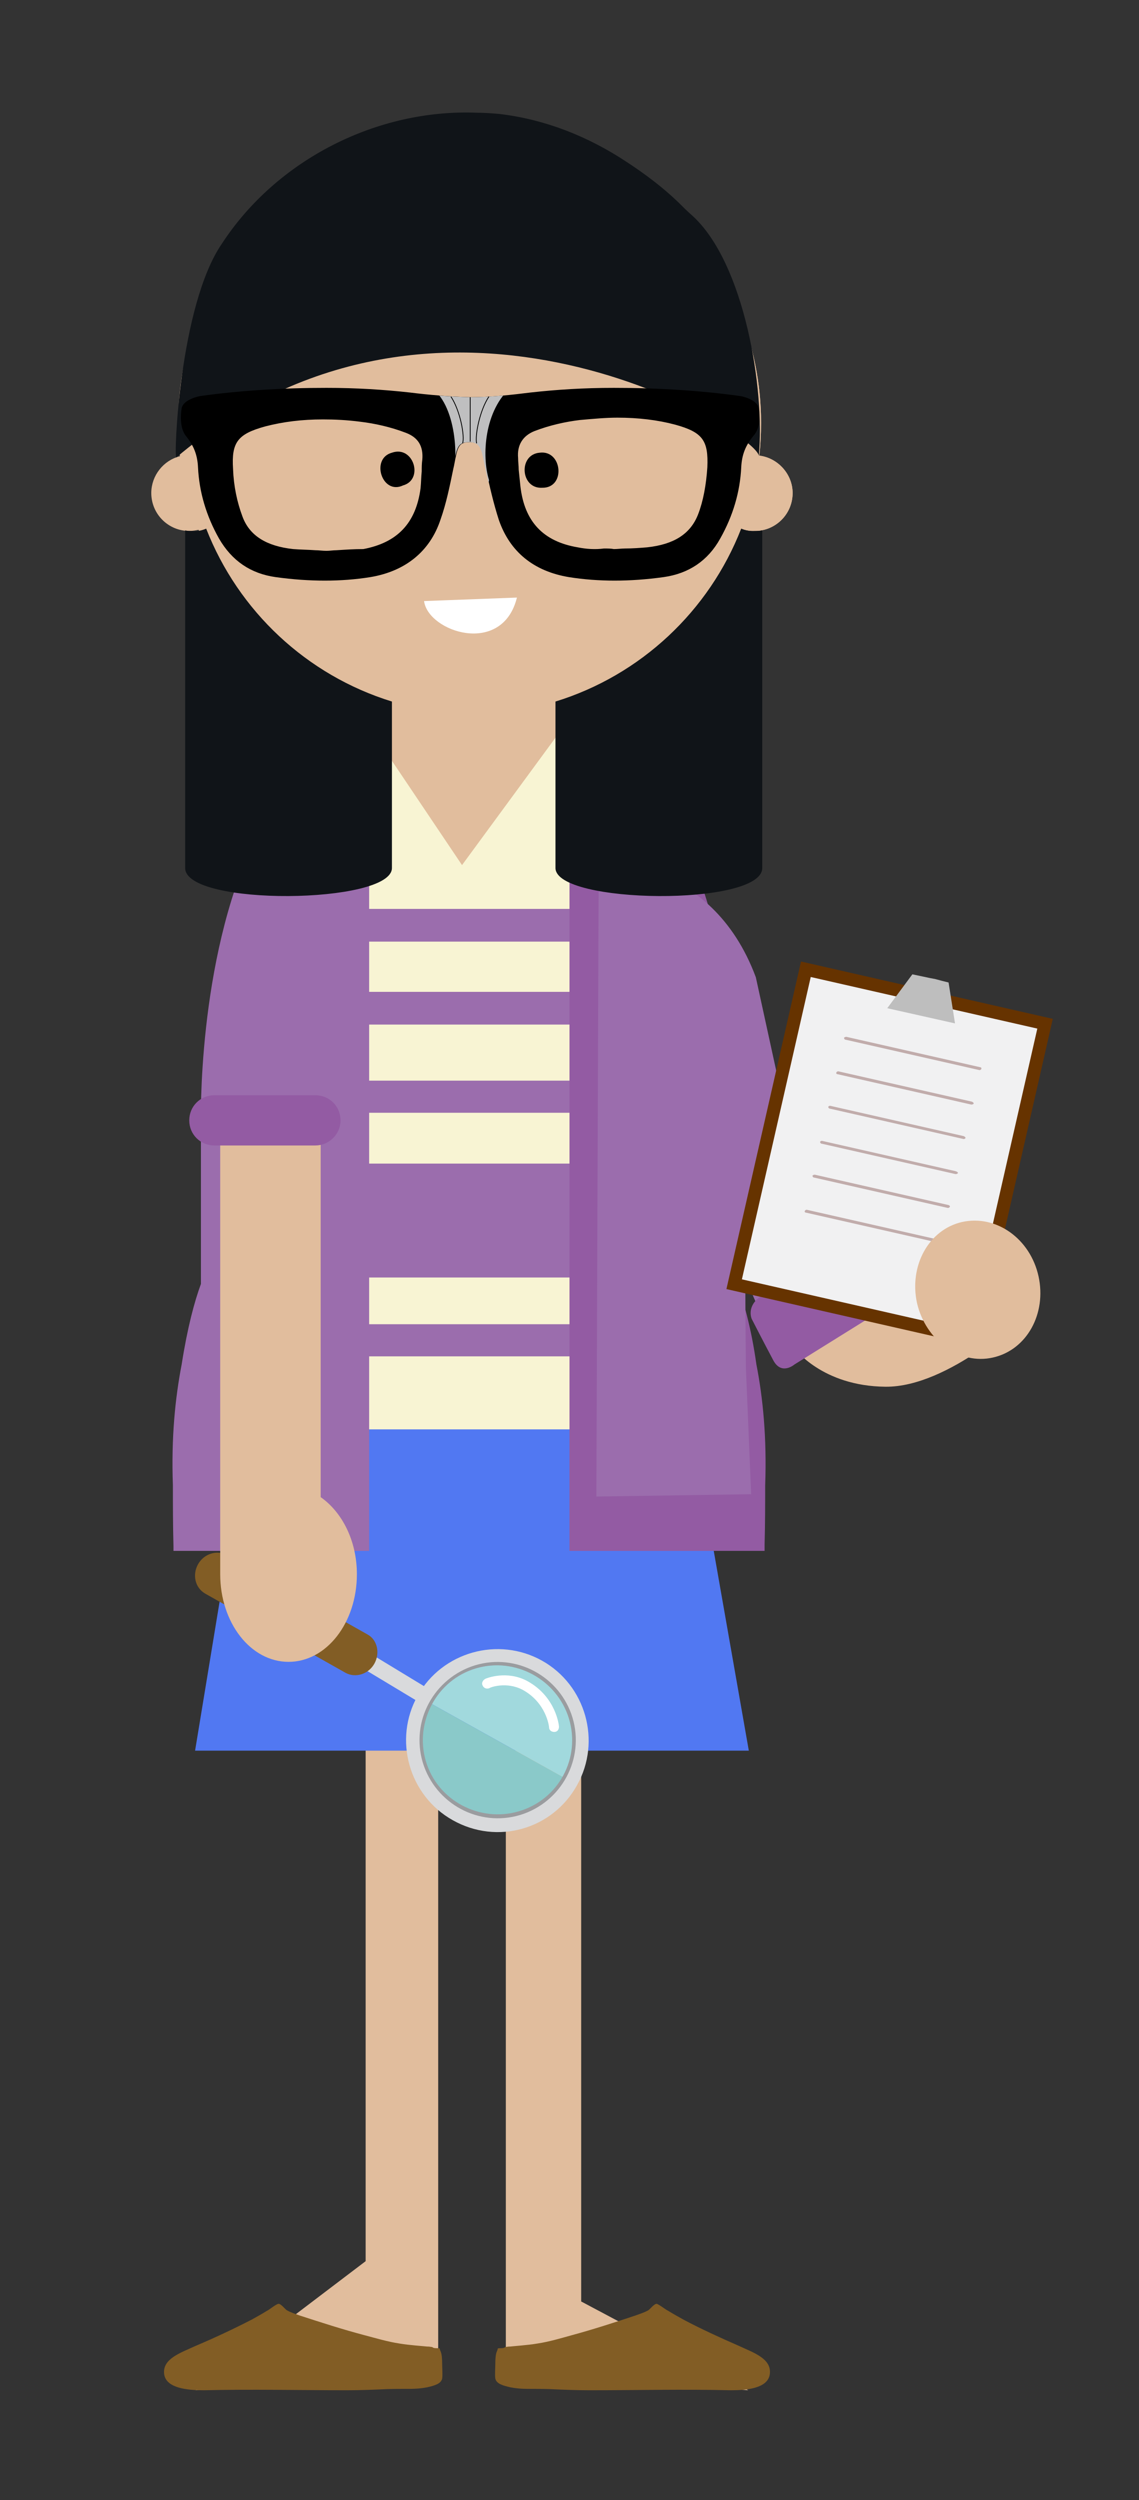 <?xml version="1.0" encoding="utf-8"?>
<!-- Generator: Adobe Illustrator 19.2.0, SVG Export Plug-In . SVG Version: 6.00 Build 0)  -->
<svg version="1.1" id="Layer_1" xmlns="http://www.w3.org/2000/svg" xmlns:xlink="http://www.w3.org/1999/xlink" x="0px" y="0px"
	 viewBox="0 0 195 428" style="enable-background:new 0 0 195 428;" xml:space="preserve">
<rect x="0" y="0" width="195" height="428" fill="#333333" stroke="none"/>
<style type="text/css">
	.st0{fill:#E1BD9D;}
	.st1{clip-path:url(#SVGID_2_);fill:#E1BD9D;}
	.st2{clip-path:url(#SVGID_4_);fill:#E1BD9D;}
	.st3{fill:#FFFFFF;}
	.st4{fill:#F8F4D3;}
	.st5{fill:#9B6DAD;}
	.st6{fill:#825D25;}
	.st7{fill:#101418;}
	.st8{fill:#5178F2;}
	.st9{fill:#935BA3;}
	.st10{fill:#3D649E;}
	.st11{fill:#D9DADC;}
	.st12{fill:#A1D9DD;}
	.st13{fill:#8AC9C9;}
	.st14{fill:#9A9C9F;}
	.st15{fill:#E9E9E7;}
	.st16{clip-path:url(#SVGID_6_);fill:#BFBFC0;}
	.st17{fill:none;stroke:#000000;stroke-width:0.139;stroke-miterlimit:10;}
	.st18{fill:#F1F1F2;stroke:#663300;stroke-width:2.213;stroke-miterlimit:10;}
	.st19{fill:#C1ACAB;}
	.st20{fill:#BEBEBE;}
</style>
<g>
	<g>
		<g>
			<polygon class="st0" points="75,406 33.5,409.2 62.6,387.1 62.6,264.2 75,271.2 			"/>
			<polygon class="st0" points="86.6,406 128.1,409.2 99.5,394 99.5,271.2 86.6,271.2 			"/>
			<g>
				<g>
					<defs>
						<rect id="SVGID_1_" x="70.8" y="271.2" width="4.2" height="134.8"/>
					</defs>
					<clipPath id="SVGID_2_">
						<use xlink:href="#SVGID_1_"  style="overflow:visible;"/>
					</clipPath>
					<rect x="70.8" y="271.2" class="st1" width="4.2" height="134.8"/>
				</g>
			</g>
			<path class="st0" d="M130,78c0.2-1.8,0.3-3.7,0.3-5.6c0-27.6-22.3-49.9-49.9-49.9c-27.6,0-49.9,22.3-49.9,49.9
				c0,1.9,0.1,3.8,0.3,5.7c-2.8,0.7-4.9,3.3-4.9,6.3c0,3.6,2.9,6.5,6.5,6.5c0.5,0,1.1-0.1,1.6-0.2c7.3,18.5,25.3,31.6,46.4,31.6
				c21.2,0,39.3-13.2,46.5-31.8c0.7,0.3,1.5,0.4,2.3,0.4c3.6,0,6.5-2.9,6.5-6.5C135.7,81.2,133.2,78.4,130,78"/>
			<path class="st0" d="M80.4,150.3c0,0-17.1-15.5-17.1-24.9v-4.1c0-9.4,7.7-17.1,17.1-17.1c9.4,0,17.1,7.7,17.1,17.1v4.1"/>
			<g>
				<g>
					<defs>
						<rect id="SVGID_3_" x="63.2" y="22.5" width="72.5" height="127.8"/>
					</defs>
					<clipPath id="SVGID_4_">
						<use xlink:href="#SVGID_3_"  style="overflow:visible;"/>
					</clipPath>
					<path class="st2" d="M130,78c0.2-1.8,0.3-3.7,0.3-5.6c0-27.6-22.3-49.9-49.9-49.9c-1.1,0-2.2,0-3.3,0.1
						c26,1.7,46.6,23.3,46.6,49.8c0,1.9-0.1,3.7-0.3,5.6c0,4.5-0.8,8-3.1,12.5c-4.4,11.3-12.8,20.6-23.5,26.2l-4.3,2
						c-4.8,1.9-12.1,3.1-29.3,0.6c0,0,8.8,3.3,16.6,3.3c4.2,0,4.9-0.2,8.3-0.4c3.4,0,3.4,3.5,3.4,3.5c0,8.6-5.2,21.9-13.5,23.1
						c0.8,0.1,1.6,1.6,2.4,1.6c9.4,0,17.1-15.5,17.1-24.9v-4.1c0-0.7-0.1-1.3-0.1-2c13.5-4.9,24.3-15.5,29.5-28.9
						c0.7,0.3,1.5,0.4,2.3,0.4c3.6,0,6.5-2.9,6.5-6.5C135.7,81.2,133.2,78.4,130,78"/>
				</g>
			</g>
			<path class="st3" d="M72.6,102.9c0.7,5.3,13.4,9.5,15.9-0.6C83.2,102.5,77.9,102.7,72.6,102.9"/>
			<path d="M92.4,77.5c3.9-0.5,4.5,6.1,0.4,6C89.1,83.7,88.7,77.8,92.4,77.5"/>
			<path d="M67.1,77.5c3.7-1.3,5.5,4.6,1.9,5.6C65.4,84.8,63.4,78.5,67.1,77.5"/>
			<path class="st4" d="M97,123.7l-17.9,24.4l-16.4-24.4c0,0-0.1,1.5-2.5,1.9v125.9h17.1l22.3,0.1V125.2
				C96.9,124.6,97,123.7,97,123.7"/>
			<rect x="60.3" y="155.6" class="st5" width="39.4" height="5.6"/>
			<rect x="60.3" y="169.8" class="st5" width="39.4" height="5.6"/>
			<rect x="60.3" y="185" class="st5" width="39.4" height="5.5"/>
			<rect x="60.3" y="199.2" class="st5" width="39.4" height="19.5"/>
			<rect x="60.3" y="226.7" class="st5" width="39.4" height="5.5"/>
			<path class="st6" d="M74,401.8c-1.9-0.2-3.8-0.3-5.6-0.6c-2-0.3-4-0.9-5.9-1.4c-3.8-1-7.5-2.2-11.2-3.4c-0.8-0.3-1.5-0.5-2.2-0.9
				c-0.3-0.2-1-1.1-1.4-1.1s-1.7,1.1-2,1.2c-0.8,0.5-1.7,1-2.6,1.5c-3.1,1.6-6.3,3.1-9.6,4.5c-2.6,1.2-5.7,2.2-5.4,4.8
				c0.3,2.5,4.1,2.8,6.8,2.8c8.2-0.2,16.4,0,24.5,0c2.2,0,4.7-0.1,6.9-0.2c3.5-0.1,4.7,0.1,6.8-0.3c1.3-0.3,2.4-0.6,2.6-1.5
				c0.1-0.6,0-1.9,0-2.5c0-2-0.3-2.1-0.4-2.5C75.4,401.8,74.4,402.2,74,401.8C72,401.5,74.3,402.1,74,401.8"/>
			<path class="st6" d="M86.5,401.8c1.8-0.2,3.7-0.3,5.5-0.6c2-0.3,4-0.9,5.8-1.4c3.7-1,7.4-2.2,11-3.4c0.8-0.3,1.5-0.5,2.2-0.9
				c0.3-0.2,1-1.1,1.4-1.1c0.3,0,1.7,1.1,2,1.2c0.8,0.5,1.7,1,2.6,1.5c3,1.6,6.3,3.1,9.5,4.5c2.6,1.2,5.6,2.2,5.3,4.8
				c-0.3,2.5-4,2.8-6.7,2.8c-8.1-0.2-16.2,0-24.2,0c-2.2,0-4.6-0.1-6.8-0.2c-3.4-0.1-4.6,0.1-6.7-0.3c-1.3-0.3-2.4-0.6-2.6-1.5
				c-0.1-0.6,0-1.9,0-2.5c0-2,0.3-2.1,0.4-2.5C85.1,401.8,86.1,402.2,86.5,401.8C88.5,401.5,86.2,402.1,86.5,401.8"/>
			<path class="st7" d="M116.1,34.6c-2.7-2.6-5.8-4.9-8.7-6.8c-6.6-4.4-14.1-7.4-22-8.3c-1.2-0.1-2.4-0.2-3.7-0.2
				c-17.1-0.7-34.3,8-43.7,22.4c-7.3,10.6-8.3,37-7.8,36.6c45.5-38.4,100.1-3.8,99.7-0.2c1.1-11.3-2.4-33.2-11.5-41.3
				C117.6,36.1,116.9,35.4,116.1,34.6"/>
			<path class="st8" d="M118.7,245.6h-0.2c0-0.3,0.1-0.6,0.1-0.9H43.1c0,0.3,0.1,0.6,0.1,0.9h-0.9l-8.9,54.1h94.8L118.7,245.6z"/>
			<path class="st9" d="M129.5,233.6c-0.9-6.4-2.2-10.8-3.3-13.8v-27.5c0,0,0.7-27.6-9.1-48.3c-1.3-3.3-3.7-7.9-8-12.2
				c-3.2-3.5-7-6.2-11.6-8l0,0v141.7h33.4v-1.1c0.1-3.6,0.1-7,0.1-10.1C131.3,246.1,130.6,239.2,129.5,233.6"/>
			<path class="st5" d="M63.2,265.5V123.7l0,0c-4.5,1.7-8.3,4.5-11.6,8c-4.3,4.3-6.8,9-8.1,12.3c-9.8,20.7-9.1,48.3-9.1,48.3v27.5
				c-1.1,3-2.3,7.4-3.3,13.8c-1.1,5.7-1.8,12.5-1.5,20.7c0,3.2,0,6.7,0.1,10.4v0.8L63.2,265.5L63.2,265.5z"/>
			<path class="st10" d="M56.2,119.9c4.4,0.2,5.6,2.6,5.6,3.7v15.6c-1.8-1.3-5.8-0.2-7.1,2.8l-3.3,9.3l-0.6-26.2
				C50.9,125.1,50.9,119.7,56.2,119.9"/>
			<path class="st10" d="M103.6,119.9c-4.4,0.2-6.2,2.8-6.2,3.9l0.1,15.3c3.4-1.3,6.3-0.1,7.6,2.9l3.7,9.3l0.3-26.2
				C109.2,125.1,108.9,119.7,103.6,119.9"/>
			<path class="st7" d="M35.3,90.5c5.5,14.1,17.2,25.1,31.8,29.6v28.5c0,6.2-35.4,6.6-35.4,0V90.8c0.4,0.1,0.8,0.1,1.3,0.1
				C33.8,91,34.6,90.8,35.3,90.5"/>
			<path class="st5" d="M135.9,230.9c0,0-6.7-4.5-8.3-13.6c0,8,0.1,16.9,0.1,16.9l0.9,21.6l-26.5,0.4l0.4-108.6
				c0,0,19.2-1,26.9,19.7l10.8,49.5L135.9,230.9z"/>
			<path class="st7" d="M126.9,90.5c-5.5,14.1-17.2,25.1-31.8,29.6v28.5c0,6.2,35.4,6.6,35.4,0V90.8c-0.4,0.1-0.8,0.1-1.3,0.1
				C128.4,91,127.6,90.8,126.9,90.5"/>
			<path class="st0" d="M161.6,215.3c0,0-0.9,12-16.1,7.3c-15.2-4.7-9.5,8.2-9.5,8.2s4.7,6.5,15.6,6.6c10.9,0.1,23.8-12.4,23.8-12.4
				L161.6,215.3z"/>
			<path class="st9" d="M145.7,213.5c0,0,5,1.5,6.2,10.2l-15.9,9.9c0,0-2.2,1.9-3.6-0.7c-1.6-3-3.7-7.1-3.7-7.1s-1-2.2,1.6-3.9
				C133,220.1,145.7,213.5,145.7,213.5"/>
			<polygon class="st11" points="52.8,280 54.2,277.5 74.3,289.7 72.9,292.1 			"/>
			<path class="st11" d="M98.8,305.6c4.2-7.5,1.5-17.1-6-21.3c-7.5-4.2-17.1-1.5-21.3,6s-1.5,17.1,6,21.3
				C85.1,315.9,94.6,313.2,98.8,305.6 M78.9,309.3c-6.2-3.5-8.5-11.4-5-17.6s11.4-8.5,17.6-5c6.2,3.5,8.5,11.4,5,17.6
				S85.1,312.8,78.9,309.3"/>
			<path class="st12" d="M91.5,286.7c-6.3-3.5-14.1-1.2-17.6,5l22.6,12.6C100,298.1,97.7,290.2,91.5,286.7"/>
			<path class="st13" d="M96.5,304.3l-22.6-12.6c-3.5,6.3-1.2,14.1,5,17.6S93,310.5,96.5,304.3"/>
			<path class="st3" d="M82.6,288.5c-0.2-0.4,0.1-0.9,0.5-1.1c0.2-0.1,3.7-1.5,7.2,0.4c4.9,2.7,5.4,7.6,5.4,7.8
				c0,0.5-0.3,0.9-0.8,0.9s-0.9-0.3-0.9-0.8c0-0.2-0.5-4.2-4.5-6.4c-2.8-1.5-5.7-0.4-5.7-0.3C83.3,289.2,82.8,289,82.6,288.5
				L82.6,288.5"/>
			<path class="st14" d="M72.6,302.4c-2.5-7,1.2-14.6,8.1-17.1c7-2.5,14.6,1.2,17.1,8.1c2.5,7-1.2,14.6-8.1,17.1
				C82.7,313,75.1,309.3,72.6,302.4 M97.2,293.6c-2.4-6.6-9.7-10.1-16.3-7.8c-6.6,2.3-10.1,9.7-7.8,16.3c2.3,6.6,9.7,10.1,16.3,7.8
				C96.1,307.6,99.6,300.3,97.2,293.6"/>
			<path class="st6" d="M33.9,267.8c1-1.8,3.2-2.5,4.9-1.6l24.1,13.6c1.7,0.9,2.2,3.2,1.2,5c-1,1.8-3.2,2.5-4.9,1.6l-24.1-13.6
				C33.4,271.8,32.9,269.6,33.9,267.8"/>
			<path class="st0" d="M54.9,256.3v-64.5L37.7,192v77.5c0,8.3,5.2,15,11.7,15s11.7-6.7,11.7-15C61.1,263.8,58.6,258.9,54.9,256.3"
				/>
			<path class="st9" d="M54,196.1H36.7c-2.4,0-4.3-1.9-4.3-4.3s1.9-4.3,4.3-4.3H54c2.4,0,4.3,1.9,4.3,4.3
				C58.3,194.2,56.3,196.1,54,196.1"/>
			<path class="st15" d="M159,214.3c1,0.2,1.6,1.2,1.5,2.2c-0.2,1-1.2,1.6-2.2,1.4s-1.7-1.2-1.5-2.2C157,214.8,158,214.1,159,214.3"
				/>
		</g>
		<path d="M129.9,69.9c-0.3-1.6-3.1-2.1-3.2-2.1c-3.6-0.5-6.8-0.8-9.7-1c-4.4-0.3-8.3-0.4-11.9-0.4c-5.2,0-9.8,0.3-14.3,0.8
			C87.6,67.6,84,68,80.5,68c-3.6-0.1-7.1-0.4-10.3-0.8c-4.5-0.5-9.2-0.8-14.3-0.8c-3.6,0-7.5,0.1-11.9,0.4c-2.9,0.2-6.1,0.5-9.7,1
			c0,0-2.9,0.5-3.2,2.1c-0.2,1.2-0.3,3.4,0.7,4.7c1.4,1.7,2,3.3,2.1,5.4c0.2,4.2,1.4,8.3,3.6,12.2c2.2,3.8,5.4,6,9.7,6.6
			c2.9,0.4,5.7,0.6,8.4,0.6s5.3-0.2,7.8-0.6c6-1,10.2-4.4,12-9.8c1-2.8,1.6-5.8,2.2-8.7c0.2-0.8,0.3-1.6,0.5-2.4
			c0.4-1.9,1-2.2,2.3-2.2c1.2,0,1.9,0.4,2.3,2.2c0.2,0.8,0.4,1.6,0.5,2.4c0.6,2.9,1.3,5.9,2.2,8.7c1.9,5.5,6,8.8,12,9.8
			c2.5,0.4,5.2,0.6,7.8,0.6c2.7,0,5.5-0.2,8.4-0.6c4.3-0.6,7.6-2.8,9.7-6.6c2.2-3.9,3.4-8,3.6-12.2c0.1-2.1,0.7-3.7,2.1-5.4
			C130.2,73.3,130.1,71.1,129.9,69.9 M98.9,93.7c-5.9-1-9.1-4.4-9.8-10.4c-0.1-1-0.2-1.9-0.3-2.9c0-0.7-0.1-1.3-0.1-2
			c-0.2-2.2,0.8-3.8,2.8-4.6c2.6-1,5.3-1.6,7.8-1.9c2.3-0.2,4.4-0.4,6.4-0.4c3.6,0,6.9,0.4,9.9,1.2c4.7,1.3,5.7,2.7,5.5,7.3
			c-0.2,3-0.7,5.8-1.6,8.1c-1.3,3.3-4.1,5.1-8.7,5.6c-1.2,0.1-2.5,0.2-3.8,0.2c-0.6,0-1.3,0.1-1.9,0.1c-0.5-0.1-1.1-0.1-1.7-0.1
			C101.9,94.1,100.4,94,98.9,93.7 M57.6,94.2c-0.6,0-1.1,0.1-1.7,0.1c-0.7,0-1.3-0.1-1.9-0.1c-1.3-0.1-2.6-0.1-3.8-0.2
			c-4.6-0.5-7.5-2.3-8.7-5.6c-0.9-2.4-1.5-5.2-1.6-8.1c-0.3-4.6,0.8-6,5.5-7.3c3.1-0.8,6.3-1.2,9.9-1.2c2,0,4.1,0.1,6.4,0.4
			c2.5,0.3,5.2,0.9,7.8,1.9c2.1,0.8,3,2.3,2.8,4.6c-0.1,0.7-0.1,1.3-0.1,2c-0.1,1-0.1,1.9-0.2,2.9c-0.8,6-4,9.3-9.8,10.4
			C60.6,94,59.1,94.1,57.6,94.2"/>
		<g>
			<g>
				<defs>
					<path id="SVGID_5_" d="M54,94.2c-1.3-0.1-2.6-0.1-3.8-0.2c-4.6-0.5-7.5-2.3-8.7-5.6c-0.9-2.4-1.5-5.2-1.6-8.1
						c-0.3-4.6,0.8-6,5.5-7.3c3.1-0.8,6.3-1.3,9.9-1.3c2,0,4.1,0.1,6.4,0.4c2.5,0.3,5.2,0.9,7.8,1.9c2.1,0.7,3,2.3,2.8,4.6
						c-0.1,0.7-0.1,1.3-0.1,2c-0.1,1-0.1,1.9-0.2,2.9c-0.8,6-4,9.3-9.8,10.4c-1.5,0.3-3,0.4-4.4,0.4c-0.6,0-1.1,0.1-1.7,0.1
						C55.3,94.2,54.6,94.2,54,94.2 M103.3,94.2c-1.4-0.1-2.9-0.2-4.4-0.4c-5.9-1-9.1-4.4-9.8-10.4c-0.1-0.9-0.2-1.9-0.3-2.9
						c0-0.7-0.1-1.3-0.1-2c-0.2-2.2,0.8-3.8,2.8-4.6c2.6-1,5.3-1.6,7.8-1.9c2.3-0.3,4.4-0.4,6.4-0.4c3.6,0,6.9,0.4,9.9,1.3
						c4.7,1.3,5.7,2.7,5.5,7.3c-0.2,3-0.7,5.8-1.6,8.1c-1.3,3.3-4.1,5.1-8.7,5.6c-1.2,0.1-2.5,0.2-3.8,0.2c-0.6,0-1.3,0.1-1.9,0.1
						C104.5,94.2,103.9,94.2,103.3,94.2 M90.7,67.2C87.5,67.6,84,68,80.4,68c-3.6-0.1-7.1-0.4-10.3-0.8c-4.5-0.6-9.2-0.8-14.3-0.8
						c-3.6,0-7.5,0.1-11.9,0.4c-2.9,0.2-6.1,0.5-9.7,1c0,0-2.9,0.5-3.2,2.1c-0.2,1.2-0.3,3.4,0.7,4.7c1.4,1.7,2,3.3,2.1,5.4
						c0.2,4.2,1.4,8.3,3.6,12.2c2.2,3.8,5.4,6,9.7,6.6c2.9,0.4,5.7,0.6,8.4,0.6s5.3-0.2,7.8-0.6c6-1,10.2-4.4,12-9.8
						c1-2.8,1.6-5.8,2.2-8.7c0.2-0.8,0.3-1.6,0.5-2.4c0.4-1.9,1-2.2,2.3-2.2c1.2,0,1.9,0.4,2.3,2.2c0.2,0.8,0.3,1.6,0.5,2.4
						c0.6,2.9,1.3,5.9,2.2,8.7c1.9,5.5,6,8.8,12,9.8c2.5,0.4,5.2,0.6,7.8,0.6c2.7,0,5.5-0.2,8.4-0.6c4.3-0.6,7.6-2.8,9.7-6.6
						c2.2-3.9,3.4-8,3.6-12.2c0.1-2.1,0.7-3.7,2.1-5.4c1-1.3,0.9-3.5,0.7-4.7c-0.3-1.6-3.1-2.1-3.2-2.1c-3.6-0.5-6.8-0.8-9.7-1
						c-4.4-0.3-8.3-0.4-11.9-0.4C99.9,66.4,95.2,66.6,90.7,67.2"/>
				</defs>
				<clipPath id="SVGID_6_">
					<use xlink:href="#SVGID_5_"  style="overflow:visible;"/>
				</clipPath>
				<path class="st16" d="M83.7,82.1c0.5,1.5-7.2,1.5-6.4,0c1.3-2.7,1-13.2-3.9-16c-3.1-1.8,17-2.3,14.3,0
					C82.8,70.2,82.5,78.2,83.7,82.1"/>
			</g>
		</g>
		<path class="st17" d="M77.2,67.9c1.6,2.4,2.4,6.8,2,8"/>
		<path class="st17" d="M83.7,67.9c-1.6,2.4-2.4,6.7-2.1,8"/>
		<line class="st17" x1="80.5" y1="68" x2="80.5" y2="75.6"/>
		<g>
			
				<rect x="124.7" y="176.6" transform="matrix(0.222 -0.975 0.975 0.222 -74.178 302.227)" class="st18" width="55.3" height="42"/>
			<g>
				<path class="st19" d="M165.3,194.8c0,0.1-0.2,0.2-0.3,0.2l-22.9-5.2c-0.2,0-0.3-0.2-0.3-0.3c0-0.1,0.2-0.2,0.3-0.2l22.9,5.2
					C165.2,194.6,165.3,194.7,165.3,194.8"/>
				<path class="st19" d="M164,200.8c0,0.1-0.2,0.2-0.4,0.2l-22.9-5.2c-0.2,0-0.3-0.2-0.3-0.3c0-0.1,0.2-0.2,0.3-0.2l22.9,5.2
					C163.9,200.6,164,200.7,164,200.8"/>
			</g>
			<g>
				<path class="st19" d="M168,183c0,0.1-0.2,0.2-0.3,0.2l-22.9-5.2c-0.2,0-0.3-0.2-0.3-0.3c0-0.1,0.2-0.2,0.4-0.2l22.9,5.2
					C167.9,182.7,168.1,182.8,168,183"/>
				<path class="st19" d="M166.7,188.9c0,0.1-0.2,0.2-0.4,0.2l-22.9-5.2c-0.2,0-0.3-0.2-0.2-0.3c0-0.1,0.2-0.2,0.3-0.2l22.9,5.2
					C166.6,188.7,166.7,188.8,166.7,188.9"/>
			</g>
			<polyline class="st20" points="159.2,167.4 162.4,168.2 163.5,175.2 151.9,172.6 156.2,166.8 161.4,167.9 			"/>
			<g>
				<path class="st19" d="M162.6,206.6c0,0.1-0.2,0.2-0.3,0.2l-22.9-5.2c-0.2,0-0.3-0.2-0.3-0.3c0-0.1,0.2-0.2,0.4-0.2l22.9,5.2
					C162.6,206.4,162.7,206.5,162.6,206.6"/>
				<path class="st19" d="M161.3,212.6c0,0.1-0.2,0.2-0.4,0.2l-22.9-5.2c-0.2,0-0.3-0.2-0.2-0.3c0-0.1,0.2-0.2,0.3-0.2l22.9,5.2
					C161.2,212.3,161.3,212.5,161.3,212.6"/>
			</g>
		</g>
		<path class="st0" d="M177.8,218.5c1.4,6.4-2,12.6-7.8,13.9c-5.7,1.3-11.5-2.9-13-9.3c-1.4-6.4,2-12.6,7.7-13.9
			C170.6,207.9,176.4,212.1,177.8,218.5"/>
	</g>
</g>
</svg>
